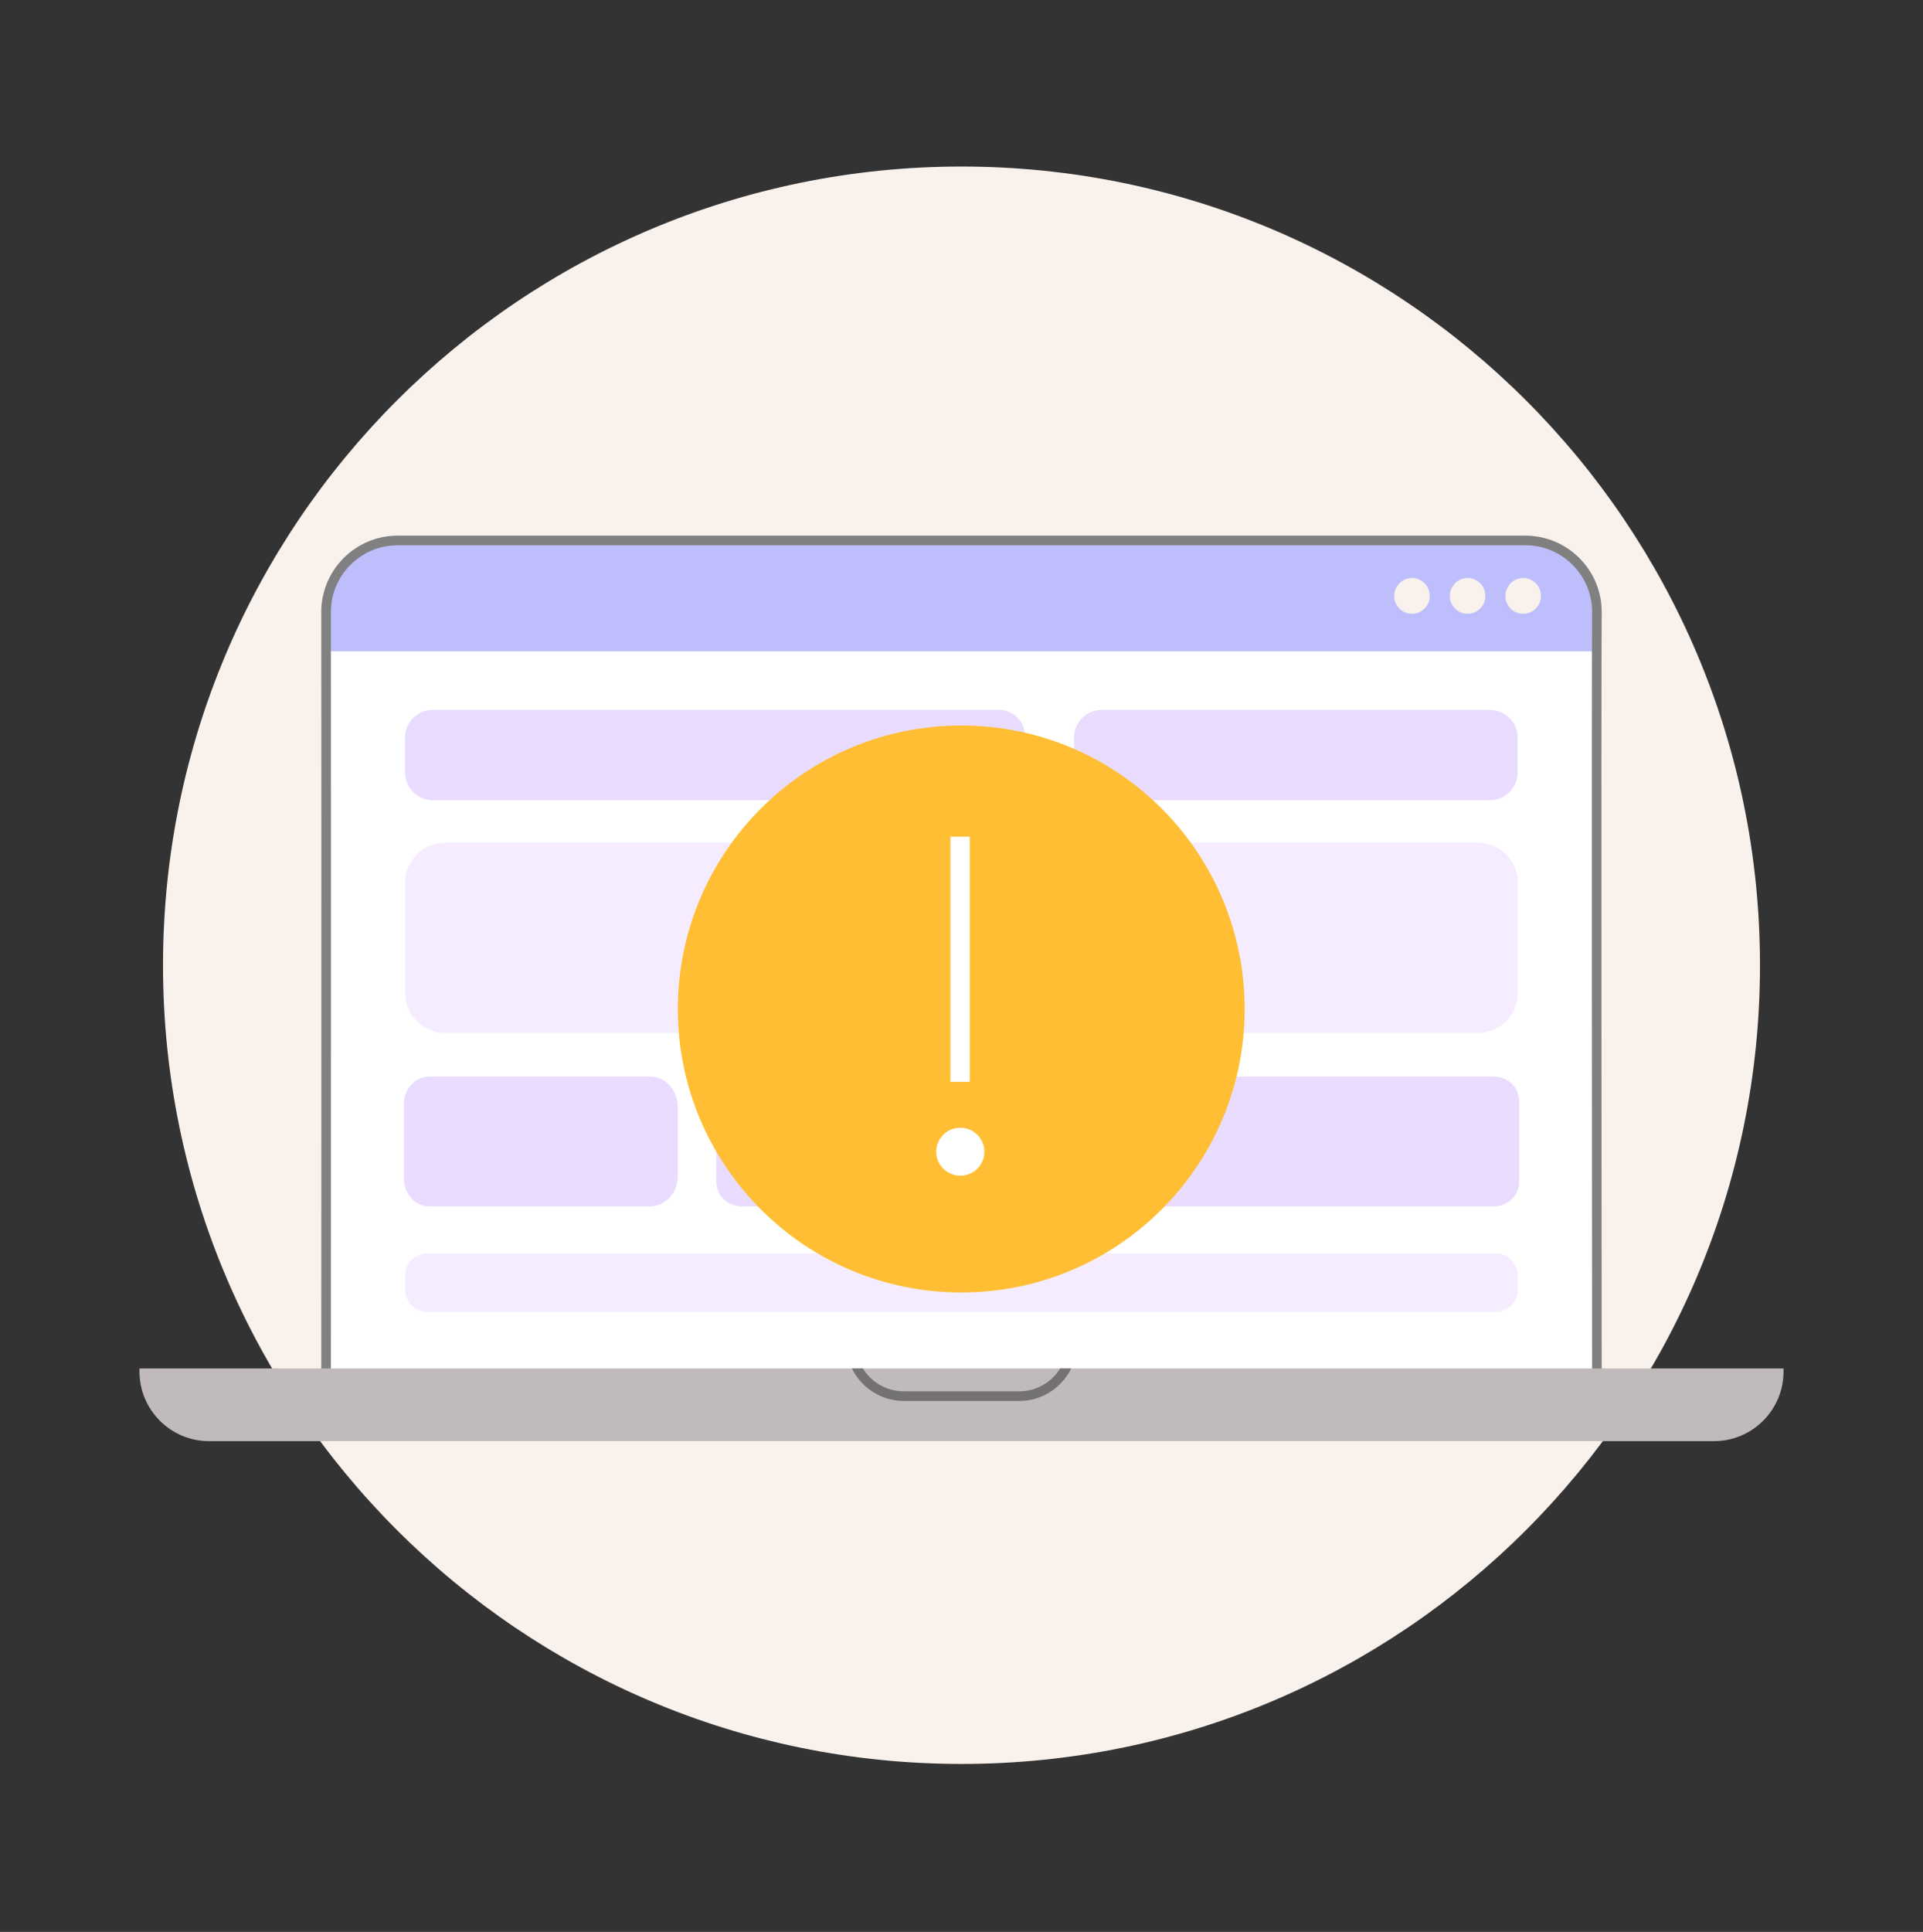 <svg width="230" height="231" viewBox="0 0 230 231" fill="none" xmlns="http://www.w3.org/2000/svg">
<rect x="0" y="0" width="230" height="231" fill="#333333" stroke="none"/>
<g clip-path="url(#clip0_604_21963)">
<g clip-path="url(#clip1_604_21963)">
<path d="M115 210.918C167.745 210.918 210.502 168.161 210.502 115.416C210.502 62.671 167.745 19.914 115 19.914C62.255 19.914 19.498 62.671 19.498 115.416C19.498 168.161 62.255 210.918 115 210.918Z" fill="#F9F1EC"/>
<path d="M190.999 73.169C190.999 68.443 187.164 64.613 182.438 64.613H47.56C42.833 64.613 39.004 68.448 39.004 73.169C39.033 97.946 39.004 167.073 39.004 167.073H190.994C190.994 167.073 190.913 80.529 190.994 73.169H190.999Z" fill="white"/>
<path d="M182.443 64.613H47.56C42.833 64.613 39.004 68.448 39.004 73.169V77.884H190.971C190.971 75.849 190.988 74.239 190.999 73.169C190.999 68.443 187.164 64.613 182.438 64.613H182.443Z" fill="#BEBEFC"/>
<path d="M191.573 167.656H38.428V167.081C38.428 166.391 38.456 97.667 38.428 73.178C38.428 68.141 42.522 64.047 47.559 64.047H182.436C187.473 64.047 191.573 68.141 191.573 73.178C191.493 80.457 191.573 166.219 191.573 167.081V167.656ZM39.584 166.506H190.423C190.417 158.939 190.348 80.153 190.423 73.172C190.423 68.773 186.841 65.197 182.436 65.197H47.559C43.16 65.197 39.578 68.779 39.578 73.178C39.601 96.477 39.578 159.784 39.578 166.512L39.584 166.506Z" fill="#808080"/>
<path d="M16.682 163.633H213.32V163.995C213.32 168.589 209.588 172.321 204.994 172.321H25.008C20.413 172.321 16.682 168.589 16.682 163.995V163.633Z" fill="#C0BABA"/>
<path d="M168.879 73.391C170.058 73.391 171.007 72.431 171.007 71.252C171.007 70.073 170.052 69.113 168.879 69.113C167.706 69.113 166.752 70.073 166.752 71.252C166.752 72.431 167.706 73.391 168.879 73.391Z" fill="#F9F1EC"/>
<path d="M175.532 73.391C176.711 73.391 177.659 72.431 177.659 71.252C177.659 70.073 176.705 69.113 175.532 69.113C174.359 69.113 173.404 70.073 173.404 71.252C173.404 72.431 174.359 73.391 175.532 73.391Z" fill="#F9F1EC"/>
<path d="M182.178 73.391C183.357 73.391 184.306 72.431 184.306 71.252C184.306 70.073 183.351 69.113 182.178 69.113C181.005 69.113 180.051 70.073 180.051 71.252C180.051 72.431 181.005 73.391 182.178 73.391Z" fill="#F9F1EC"/>
<path d="M126.8 163.633C125.782 165.266 123.971 166.364 121.906 166.364H108.101C106.036 166.364 104.225 165.272 103.207 163.633H101.896C103.023 165.927 105.381 167.514 108.106 167.514H121.912C124.638 167.514 126.989 165.927 128.122 163.633H126.811H126.8Z" fill="#737171"/>
<path d="M81.074 132.369C81.074 130.354 79.586 128.723 77.748 128.723H51.339C49.665 128.723 48.299 130.215 48.299 132.055V136.294C48.299 136.363 48.299 136.421 48.309 136.485C48.309 136.549 48.299 136.613 48.299 136.677V140.915C48.299 142.75 49.66 144.248 51.339 144.248H77.748C79.586 144.248 81.074 142.616 81.074 140.602V132.38V132.369Z" fill="#E9DCFF"/>
<path d="M122.588 87.99C122.588 86.27 121.196 84.879 119.477 84.879H51.748C49.931 84.879 48.447 86.357 48.447 88.179V92.377C48.447 94.194 49.925 95.677 51.748 95.677H119.477C121.196 95.677 122.588 94.286 122.588 92.567V87.99Z" fill="#E9DCFF"/>
<path d="M178.892 149.859H51.11C49.643 149.859 48.453 151.05 48.453 152.516V154.212C48.453 155.678 49.643 156.869 51.11 156.869H178.886C180.352 156.869 181.543 155.678 181.543 154.212V152.516C181.543 151.05 180.352 149.859 178.886 149.859H178.892Z" fill="#F5EDFF"/>
<path d="M178.663 128.728H109.638C109.638 128.728 109.608 128.728 109.59 128.728H88.709C87.032 128.728 85.674 130.035 85.674 131.649V141.327C85.674 142.941 87.032 144.248 88.709 144.248H157.735C157.735 144.248 157.765 144.248 157.783 144.248H178.663C180.341 144.248 181.699 142.941 181.699 141.327V131.643C181.699 130.029 180.341 128.723 178.663 128.723V128.728Z" fill="#E9DCFF"/>
<path d="M176.753 100.754H160.101C160.101 100.754 160.089 100.754 160.078 100.754H53.243C50.598 100.754 48.453 102.899 48.453 105.544V118.728C48.453 121.373 50.598 123.518 53.243 123.518H69.895C69.895 123.518 69.906 123.518 69.918 123.518H176.753C179.398 123.518 181.543 121.373 181.543 118.728V105.544C181.543 102.899 179.398 100.754 176.753 100.754Z" fill="#F5EDFF"/>
<path d="M178.214 84.887H131.759C129.942 84.887 128.459 86.365 128.459 88.187V92.385C128.459 94.202 129.937 95.685 131.759 95.685H178.214C180.031 95.685 181.514 94.207 181.514 92.385V88.187C181.514 86.37 180.036 84.887 178.214 84.887Z" fill="#E9DCFF"/>
<path d="M114.971 154.542C133.693 154.542 148.865 139.368 148.865 120.646C148.865 101.924 133.687 86.75 114.971 86.75C96.254 86.75 81.076 101.924 81.076 120.646C81.076 139.368 96.254 154.542 114.971 154.542Z" fill="#FFBE33"/>
<path d="M115.989 100.039H113.676V129.364H115.989V100.039Z" fill="white"/>
<path d="M114.856 140.582C116.446 140.582 117.741 139.294 117.741 137.713C117.741 136.132 116.446 134.844 114.856 134.844C113.266 134.844 111.971 136.132 111.971 137.713C111.971 139.294 113.266 140.582 114.856 140.582Z" fill="white"/>
</g>
</g>
<defs>
<clipPath id="clip0_604_21963">
<rect width="230" height="230" fill="white" transform="translate(0 0.5)"/>
</clipPath>
<clipPath id="clip1_604_21963">
<rect width="230" height="230" fill="white" transform="translate(0 0.5)"/>
</clipPath>
</defs>
</svg>
